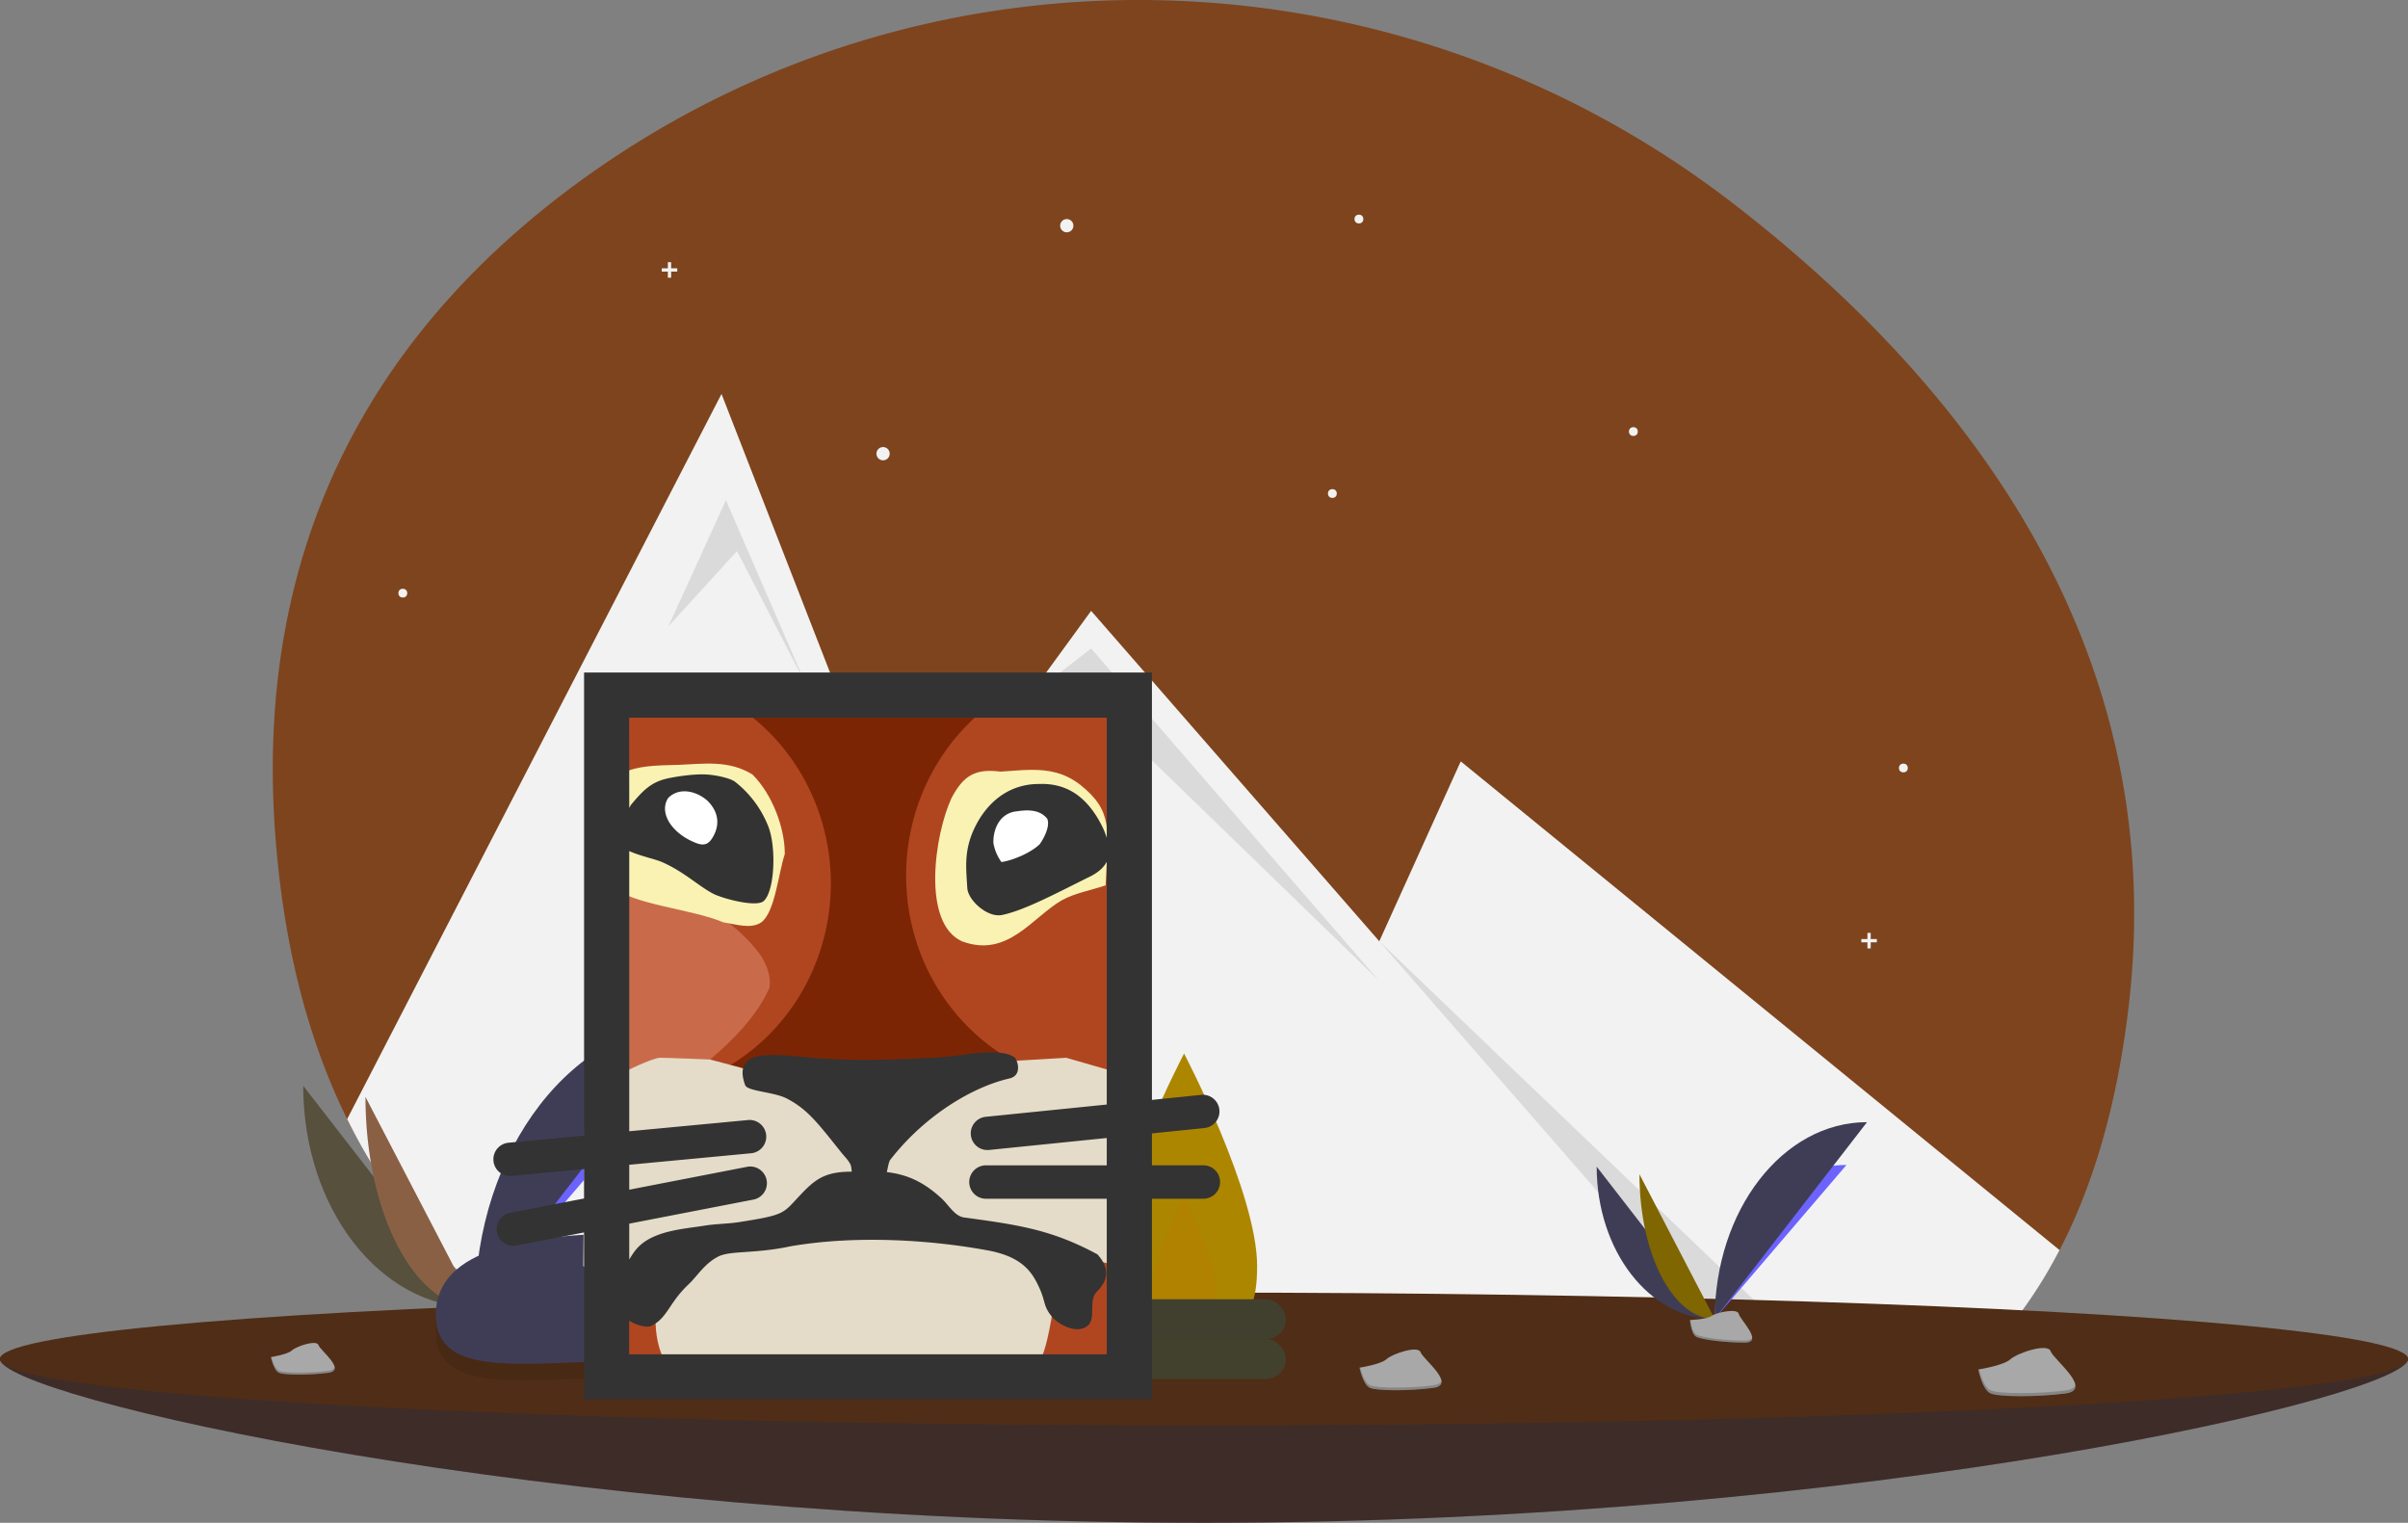<?xml version="1.0" encoding="UTF-8" standalone="no"?>
<svg
   width="1088"
   height="687.962"
   viewBox="0 0 1088 687.962"
   version="1.1"
   id="svg162"
   sodipodi:docname="undraw_docusaurus_mountain.svg"
   xml:space="preserve"
   inkscape:version="1.2.2 (732a01da63, 2022-12-09)"
   xmlns:inkscape="http://www.inkscape.org/namespaces/inkscape"
   xmlns:sodipodi="http://sodipodi.sourceforge.net/DTD/sodipodi-0.dtd"
   xmlns="http://www.w3.org/2000/svg"
   xmlns:svg="http://www.w3.org/2000/svg"><rect x="0" y="0" width="1088" height="687.962" fill="#808080" stroke="none"/><defs
     id="defs166" /><sodipodi:namedview
     id="namedview164"
     pagecolor="#ffffff"
     bordercolor="#000000"
     borderopacity="0.25"
     inkscape:showpageshadow="2"
     inkscape:pageopacity="0.0"
     inkscape:pagecheckerboard="0"
     inkscape:deskcolor="#d1d1d1"
     showgrid="false"
     inkscape:zoom="0.48808566"
     inkscape:cx="562.40129"
     inkscape:cy="357.51921"
     inkscape:window-width="1649"
     inkscape:window-height="1259"
     inkscape:window-x="456"
     inkscape:window-y="456"
     inkscape:window-maximized="0"
     inkscape:current-layer="svg162" /><title
     id="title2">Easy to Use</title><g
     id="Group_11"
     data-name="Group 11"><path
       id="Path_83"
       data-name="Path 83"
       d="m 1017.81,560.461 c -5.27,45.15 -16.22,81.4 -31.25,110.31 -20,38.52 -54.21,54.04 -84.77,70.28 a 193.275,193.275 0 0 1 -27.46,11.94 c -55.61,19.3 -117.85,14.18 -166.74,3.99 A 657.282,657.282 0 0 0 603.5,743.821 q -14.97,-0.675 -29.97,-0.67 c -15.42,0.02 -293.07,5.29 -360.67,-131.57 -16.69,-33.76 -28.13,-75 -32.24,-125.27 -11.63,-142.12 52.29,-235.46 134.74,-296.47 155.97,-115.41 369.76,-110.57 523.43,7.88 102.36,78.9 198.2,198.31 179.02,362.74 z"
       transform="translate(-56,-106.019)"
       fill="#3f3d56"
       style="fill:#7d3200;fill-opacity:0.777" /><path
       id="Path_84"
       data-name="Path 84"
       d="m 986.56,670.771 c -20,38.52 -47.21,64.04 -77.77,80.28 a 193.272,193.272 0 0 1 -27.46,11.94 c -55.61,19.3 -117.85,14.18 -166.74,3.99 A 657.3,657.3 0 0 0 610.5,753.821 q -14.97,-0.675 -29.97,-0.67 -23.13,0.03 -46.25,1.72 c -100.17,7.36 -253.82,-6.43 -321.42,-143.29 L 382,283.981 444.95,445.6 l 20.09,51.59 55.37,-75.98 28.59,-39.229 130.2,149.27 36.8,-81.27 254.78,207.919 14.21,11.59 z"
       transform="translate(-56,-106.019)"
       fill="#f2f2f2" /><path
       id="Path_85"
       data-name="Path 85"
       d="m 302,282.962 26,-57 36,83 -31,-60 z"
       opacity="0.1" /><path
       id="Path_86"
       data-name="Path 86"
       d="m 610.5,753.821 q -14.97,-0.675 -29.97,-0.67 L 465.04,497.191 Z"
       transform="translate(-56,-106.019)"
       opacity="0.1" /><path
       id="Path_87"
       data-name="Path 87"
       d="M 464.411,315.191 493,292.962 l 130,150 -132,-128 z"
       opacity="0.1" /><path
       id="Path_88"
       data-name="Path 88"
       d="m 908.79,751.051 a 193.265,193.265 0 0 1 -27.46,11.94 L 679.2,531.251 Z"
       transform="translate(-56,-106.019)"
       opacity="0.1" /><circle
       id="Ellipse_11"
       data-name="Ellipse 11"
       cx="3"
       cy="3"
       r="3"
       transform="translate(479,98.962)"
       fill="#f2f2f2" /><circle
       id="Ellipse_12"
       data-name="Ellipse 12"
       cx="3"
       cy="3"
       r="3"
       transform="translate(396,201.962)"
       fill="#f2f2f2" /><circle
       id="Ellipse_13"
       data-name="Ellipse 13"
       cx="2"
       cy="2"
       r="2"
       transform="translate(600,220.962)"
       fill="#f2f2f2" /><circle
       id="Ellipse_14"
       data-name="Ellipse 14"
       cx="2"
       cy="2"
       r="2"
       transform="translate(180,265.962)"
       fill="#f2f2f2" /><circle
       id="Ellipse_15"
       data-name="Ellipse 15"
       cx="2"
       cy="2"
       r="2"
       transform="translate(612,96.962)"
       fill="#f2f2f2" /><circle
       id="Ellipse_16"
       data-name="Ellipse 16"
       cx="2"
       cy="2"
       r="2"
       transform="translate(736,192.962)"
       fill="#f2f2f2" /><circle
       id="Ellipse_17"
       data-name="Ellipse 17"
       cx="2"
       cy="2"
       r="2"
       transform="translate(858,344.962)"
       fill="#f2f2f2" /><path
       id="Path_89"
       data-name="Path 89"
       d="m 306,121.222 h -2.76 v -2.76 h -1.48 v 2.76 H 299 v 1.478 h 2.76 v 2.759 h 1.48 V 122.7 H 306 Z"
       fill="#f2f2f2" /><path
       id="Path_90"
       data-name="Path 90"
       d="m 848,424.222 h -2.76 v -2.76 h -1.48 v 2.76 H 841 v 1.478 h 2.76 v 2.759 h 1.48 V 425.7 H 848 Z"
       fill="#f2f2f2" /><path
       id="Path_91"
       data-name="Path 91"
       d="m 1144,719.981 c 0,16.569 -243.557,74 -544,74 -300.443,0 -544,-57.431 -544,-74 0,-16.569 243.557,14 544,14 300.443,0 544,-30.568 544,-14 z"
       transform="translate(-56,-106.019)"
       fill="#3f3d56"
       style="fill:#3c2e2e;fill-opacity:1" /><path
       id="Path_92"
       data-name="Path 92"
       d="m 1144,719.981 c 0,16.569 -243.557,74 -544,74 -300.443,0 -544,-57.431 -544,-74 0,-16.569 243.557,14 544,14 300.443,0 544,-30.568 544,-14 z"
       transform="translate(-56,-106.019)"
       opacity="0.1"
       style="fill:#552200" /><ellipse
       id="Ellipse_18"
       data-name="Ellipse 18"
       cx="544"
       cy="30"
       rx="544"
       ry="30"
       transform="translate(0,583.962)"
       fill="#3f3d56"
       style="fill:#502d16" /><path
       id="Path_93"
       data-name="Path 93"
       d="m 624,677.981 c 0,33.137 -14.775,24 -33,24 -18.225,0 -33,9.137 -33,-24 0,-33.137 33,-96 33,-96 0,0 33,62.863 33,96 z"
       transform="translate(-56,-106.019)"
       fill="#ff6584"
       style="fill:#ad8600;fill-opacity:1" /><path
       id="Path_94"
       data-name="Path 94"
       d="m 606,690.66 c 0,15.062 -6.716,10.909 -15,10.909 -8.284,0 -15,4.153 -15,-10.909 0,-15.062 15,-43.636 15,-43.636 0,0 15,28.576 15,43.636 z"
       transform="translate(-56,-106.019)"
       opacity="0.1"
       style="fill:#d45500" /><rect
       id="Rectangle_97"
       data-name="Rectangle 97"
       width="92"
       height="18"
       rx="9"
       transform="translate(489,604.962)"
       fill="#2f2e41"
       x="0"
       y="0"
       style="fill:#41412e;fill-opacity:1" /><rect
       id="Rectangle_98"
       data-name="Rectangle 98"
       width="92"
       height="18"
       rx="9"
       transform="translate(489,586.962)"
       fill="#2f2e41"
       x="0"
       y="0"
       style="fill:#41402e;fill-opacity:1" /><path
       id="Path_95"
       data-name="Path 95"
       d="m 193,596.547 c 0,55.343 34.719,100.126 77.626,100.126"
       transform="translate(-56,-106.019)"
       fill="#3f3d56"
       style="fill:#56503d;fill-opacity:1" /><path
       id="Path_96"
       data-name="Path 96"
       d="m 270.626,696.673 c 0,-55.965 38.745,-101.251 86.626,-101.251"
       transform="translate(-56,-106.019)"
       fill="#6c63ff" /><path
       id="Path_97"
       data-name="Path 97"
       d="m 221.125,601.564 c 0,52.57 22.14,95.109 49.5,95.109"
       transform="translate(-56,-106.019)"
       fill="#6c63ff"
       style="fill:#8a6045;fill-opacity:1" /><path
       id="Path_98"
       data-name="Path 98"
       d="m 270.626,696.673 c 0,-71.511 44.783,-129.377 100.126,-129.377"
       transform="translate(-56,-106.019)"
       fill="#3f3d56" /><path
       id="Path_99"
       data-name="Path 99"
       d="m 254.3,697.379 c 0,0 11.009,-0.339 14.326,-2.7 3.317,-2.361 16.934,-5.183 17.757,-1.395 0.823,3.788 16.544,18.844 4.115,18.945 -12.429,0.101 -28.879,-1.936 -32.19,-3.953 -3.311,-2.017 -4.008,-10.897 -4.008,-10.897 z"
       transform="translate(-56,-106.019)"
       fill="#a8a8a8" /><path
       id="Path_100"
       data-name="Path 100"
       d="m 290.716,710.909 c -12.429,0.1 -28.879,-1.936 -32.19,-3.953 -2.522,-1.536 -3.527,-7.048 -3.863,-9.591 l -0.368,0.014 c 0,0 0.7,8.879 4.009,10.9 3.309,2.021 19.761,4.053 32.19,3.953 3.588,-0.029 4.827,-1.305 4.759,-3.2 -0.498,1.142 -1.867,1.855 -4.537,1.877 z"
       transform="translate(-56,-106.019)"
       opacity="0.2" /><path
       id="Path_101"
       data-name="Path 101"
       d="m 777.429,633.081 c 0,38.029 23.857,68.8 53.341,68.8"
       transform="translate(-56,-106.019)"
       fill="#3f3d56" /><path
       id="Path_102"
       data-name="Path 102"
       d="m 830.769,701.882 c 0,-38.456 26.623,-69.575 59.525,-69.575"
       transform="translate(-56,-106.019)"
       fill="#6c63ff" /><path
       id="Path_103"
       data-name="Path 103"
       d="m 796.755,636.528 c 0,36.124 15.213,65.354 34.014,65.354"
       transform="translate(-56,-106.019)"
       fill="#6c63ff"
       style="fill:#806600" /><path
       id="Path_104"
       data-name="Path 104"
       d="m 830.769,701.882 c 0,-49.139 30.773,-88.9 68.8,-88.9"
       transform="translate(-56,-106.019)"
       fill="#3f3d56" /><path
       id="Path_105"
       data-name="Path 105"
       d="m 819.548,702.367 c 0,0 7.565,-0.233 9.844,-1.856 2.279,-1.623 11.636,-3.562 12.2,-0.958 0.564,2.604 11.368,12.949 2.828,13.018 -8.54,0.069 -19.844,-1.33 -22.119,-2.716 -2.275,-1.386 -2.753,-7.488 -2.753,-7.488 z"
       transform="translate(-56,-106.019)"
       fill="#a8a8a8" /><path
       id="Path_106"
       data-name="Path 106"
       d="m 844.574,711.664 c -8.54,0.069 -19.844,-1.33 -22.119,-2.716 -1.733,-1.056 -2.423,-4.843 -2.654,-6.59 l -0.253,0.01 c 0,0 0.479,6.1 2.755,7.487 2.276,1.387 13.579,2.785 22.119,2.716 2.465,-0.02 3.317,-0.9 3.27,-2.2 -0.343,0.788 -1.283,1.278 -3.118,1.293 z"
       transform="translate(-56,-106.019)"
       opacity="0.2" /><path
       id="Path_107"
       data-name="Path 107"
       d="m 949.813,724.718 c 0,0 11.36,-1.729 14.5,-4.591 3.14,-2.862 16.89,-7.488 18.217,-3.667 1.327,3.821 19.494,17.447 6.633,19.107 -12.861,1.66 -30.153,1.609 -33.835,-0.065 -3.682,-1.674 -5.515,-10.784 -5.515,-10.784 z"
       transform="translate(-56,-106.019)"
       fill="#a8a8a8" /><path
       id="Path_108"
       data-name="Path 108"
       d="m 989.228,734.173 c -12.86,1.659 -30.153,1.609 -33.835,-0.065 -2.8,-1.275 -4.535,-6.858 -5.2,-9.45 l -0.379,0.061 c 0,0 1.833,9.109 5.516,10.783 3.683,1.674 20.975,1.725 33.835,0.065 3.712,-0.479 4.836,-1.956 4.529,-3.906 -0.375,1.246 -1.703,2.156 -4.466,2.512 z"
       transform="translate(-56,-106.019)"
       opacity="0.2" /><path
       id="Path_109"
       data-name="Path 109"
       d="m 670.26,723.9 c 0,0 9.587,-1.459 12.237,-3.875 2.65,-2.416 14.255,-6.32 15.374,-3.095 1.119,3.225 16.452,14.725 5.6,16.125 -10.852,1.4 -25.448,1.358 -28.555,-0.055 -3.107,-1.413 -4.656,-9.1 -4.656,-9.1 z"
       transform="translate(-56,-106.019)"
       fill="#a8a8a8" /><path
       id="Path_110"
       data-name="Path 110"
       d="m 703.524,731.875 c -10.853,1.4 -25.448,1.358 -28.555,-0.055 -2.367,-1.076 -3.827,-5.788 -4.39,-7.976 l -0.32,0.051 c 0,0 1.547,7.687 4.655,9.1 3.108,1.413 17.7,1.456 28.555,0.055 3.133,-0.4 4.081,-1.651 3.822,-3.3 -0.314,1.057 -1.435,1.825 -3.767,2.125 z"
       transform="translate(-56,-106.019)"
       opacity="0.2" /><path
       id="Path_111"
       data-name="Path 111"
       d="m 178.389,719.109 c 0,0 7.463,-1.136 9.527,-3.016 2.064,-1.88 11.1,-4.92 11.969,-2.409 0.869,2.511 12.808,11.463 4.358,12.553 -8.45,1.09 -19.811,1.057 -22.23,-0.043 -2.419,-1.1 -3.624,-7.085 -3.624,-7.085 z"
       transform="translate(-56,-106.019)"
       fill="#a8a8a8" /><path
       id="Path_112"
       data-name="Path 112"
       d="m 204.285,725.321 c -8.449,1.09 -19.811,1.057 -22.23,-0.043 -1.842,-0.838 -2.979,-4.506 -3.417,-6.209 l -0.249,0.04 c 0,0 1.2,5.984 3.624,7.085 2.424,1.101 13.781,1.133 22.23,0.043 2.439,-0.315 3.177,-1.285 2.976,-2.566 -0.246,0.818 -1.119,1.416 -2.934,1.65 z"
       transform="translate(-56,-106.019)"
       opacity="0.2" /><path
       id="Path_113"
       data-name="Path 113"
       d="m 439.7,707.337 c 0,30.22 -42.124,20.873 -93.7,20.873 -51.576,0 -93.074,9.347 -93.074,-20.873 0,-30.22 42.118,-36.793 93.694,-36.793 51.576,0 93.08,6.573 93.08,36.793 z"
       transform="translate(-56,-106.019)"
       opacity="0.1" /><path
       id="Path_114"
       data-name="Path 114"
       d="m 439.7,699.9 c 0,30.22 -42.124,20.873 -93.7,20.873 -51.576,0 -93.074,9.347 -93.074,-20.873 0,-30.22 42.114,-36.8 93.69,-36.8 51.576,0 93.084,6.576 93.084,36.8 z"
       transform="translate(-56,-106.019)"
       fill="#3f3d56" /></g><g
     style="fill:none"
     id="g633"
     transform="matrix(22.526,0,0,22.526,200.715,288.901)"><path
       d="M 2.875,1.21 H 13.441 V 9.692 H 2.875 Z"
       fill="#7c2504"
       id="path606" /><path
       d="m 11.093,1.21 c -1.14,0.782 -1.827,2.105 -1.828,3.523 0,1.747 1.023,3.246 2.482,3.89 v 6.021 h 1.694 V 1.21 Z m -8.218,0 V 14.88 H 4.588 V 9.009 A 4.073,4.225 0 0 0 7.755,4.894 4.073,4.225 0 0 0 5.673,1.21 Z"
       fill="#b04620"
       id="path608" /><path
       d="M 6.35,6.339 C 6.47,6.527 6.56,6.764 6.524,6.984 6.279,7.549 5.764,8.06 5.333,8.424 4.603,9.092 3.891,9.318 2.9,9.417 V 4.002 C 4,4.79 5.58,5.269 6.35,6.339 Z"
       fill="#c96b4b"
       id="path610" /><path
       d="m 4.332,8.389 c -0.158,0 -0.79,0.316 -0.79,0.316 l -0.65,0.561 h -0.07 l -0.034,3.3 0.333,0.28 0.562,-0.105 c 0.37,-0.073 0.72,-0.394 1.106,-0.368 0,0 -0.368,0.375 -0.457,0.614 -0.177,0.595 -0.124,1.405 0.334,1.79 0.25,0.201 0.612,0.202 0.93,0.246 1.464,-0.037 4.222,0.01 5.74,0.035 0.626,-0.22 0.74,-0.879 0.841,-1.422 0.07,-0.409 0.049,-0.903 -0.193,-1.21 -0.215,-0.265 -0.877,-0.527 -0.877,-0.527 0,0 1.117,0.332 1.68,0.482 0.2,0.054 0.601,0.15 0.601,0.15 L 13.511,8.687 12.476,8.389 11.3,8.459 C 9.366,8.905 8.192,8.684 6.386,8.704 L 5.333,8.424 c 0,0 -0.843,-0.035 -1,-0.035 z"
       fill="#e4dcc8"
       id="path612" /><path
       d="M 4.708,2.514 C 3.761,2.536 3.233,2.544 2.9,3.708 c -0.061,0.43 0.13,0.923 0.439,1.228 0.415,0.386 1.612,0.462 2.264,0.738 0.249,0.037 0.546,0.14 0.755,0 C 6.635,5.472 6.703,4.687 6.831,4.304 6.834,3.793 6.588,3.112 6.182,2.707 5.705,2.413 5.202,2.495 4.708,2.514 Z m 7.065,0.1 C 11.573,2.616 11.368,2.638 11.16,2.65 10.642,2.584 10.412,2.736 10.177,3.176 9.834,3.914 9.573,5.69 10.387,6.054 11.302,6.394 11.793,5.573 12.388,5.23 12.659,5.081 12.973,5.032 13.266,4.931 13.315,3.823 13.427,3.448 12.756,2.913 12.434,2.664 12.108,2.612 11.773,2.615 Z"
       fill="#f9f2b3"
       id="path614" /><path
       d="M 2.805,0.663 V 9.95 l -1.516,0.143 a 0.334,0.334 0 1 0 0.063,0.666 l 1.453,-0.138 v 0.59 l -1.483,0.288 a 0.334,0.334 0 1 0 0.127,0.656 l 1.356,-0.263 v 3.349 h 11.39 v -4.025 h 1.032 a 0.335,0.335 0 1 0 0,-0.67 H 14.195 V 9.906 L 15.249,9.798 A 0.334,0.334 0 1 0 15.182,9.133 L 14.195,9.234 V 0.663 Z M 3.71,1.568 h 9.579 V 3.979 A 1.607,1.607 0 0 0 13.201,3.755 c -0.315,-0.63 -0.738,-0.878 -1.277,-0.857 -0.636,10e-4 -1.105,0.415 -1.342,1.009 -0.152,0.398 -0.113,0.704 -0.09,1.082 0.016,0.24 0.4,0.593 0.692,0.537 0.453,-0.088 1.18,-0.482 1.757,-0.765 0.18,-0.088 0.289,-0.19 0.348,-0.303 v 4.869 l -2.427,0.246 a 0.334,0.334 0 1 0 0.067,0.665 l 2.36,-0.24 v 0.549 h -2.405 a 0.335,0.335 0 1 0 0,0.669 h 2.405 v 3.12 H 3.71 v -0.677 c 0.117,0.087 0.348,0.15 0.436,0.11 0.33,-0.153 0.357,-0.46 0.749,-0.83 0.182,-0.171 0.323,-0.42 0.599,-0.562 0.246,-0.126 0.727,-0.052 1.452,-0.207 1.346,-0.232 2.858,-0.122 3.97,0.085 0.707,0.134 0.891,0.457 1.033,0.776 0.11,0.248 0.07,0.353 0.247,0.558 0.137,0.16 0.505,0.353 0.716,0.169 0.168,-0.147 0,-0.502 0.182,-0.682 0.204,-0.204 0.28,-0.442 0.007,-0.745 -0.902,-0.485 -1.542,-0.586 -2.66,-0.737 C 10.242,11.574 10.125,11.349 9.98,11.214 9.635,10.894 9.305,10.731 8.877,10.682 8.893,10.627 8.914,10.478 8.945,10.438 9.64,9.541 10.604,8.971 11.337,8.804 11.61,8.742 11.494,8.412 11.43,8.373 11.285,8.285 11.099,8.28 10.93,8.28 10.611,8.281 10.297,8.36 9.98,8.378 9.028,8.432 8.197,8.46 7.329,8.384 7.042,8.359 6.753,8.326 6.465,8.338 6.002,8.358 5.911,8.592 6.035,8.936 c 0.045,0.128 0.579,0.135 0.84,0.272 0.423,0.22 0.632,0.51 1.103,1.097 0.058,0.071 0.126,0.137 0.167,0.218 0.023,0.046 0.023,0.1 0.03,0.15 -0.514,0.002 -0.712,0.127 -1.025,0.46 -0.363,0.38 -0.283,0.403 -1.243,0.553 -0.22,0.034 -0.458,0.033 -0.678,0.069 -0.413,0.067 -1.056,0.097 -1.375,0.472 -0.062,0.073 -0.1,0.14 -0.143,0.208 v -0.719 l 2.476,-0.48 A 0.335,0.335 0 1 0 6.059,10.579 l -2.348,0.456 v -0.5 L 6.156,10.304 A 0.334,0.334 0 1 0 6.093,9.638 L 3.711,9.863 v -5.62 c 0.2,0.094 0.516,0.16 0.657,0.221 C 4.81,4.658 5.105,4.948 5.393,5.098 5.573,5.192 6.259,5.38 6.409,5.245 6.631,5.045 6.671,4.128 6.483,3.707 A 2.12,2.12 0 0 0 5.832,2.853 C 5.742,2.781 5.402,2.7 5.152,2.705 4.902,2.709 4.596,2.758 4.441,2.796 4.126,2.875 3.968,3.055 3.758,3.301 3.746,3.313 3.727,3.351 3.711,3.377 Z"
       fill="#1c0e01"
       id="path616"
       style="fill:#333333" /><path
       d="M 4.487,3.186 C 4.377,3.368 4.437,3.568 4.549,3.719 4.643,3.844 4.771,3.945 4.909,4.017 5.131,4.127 5.269,4.179 5.393,3.955 5.544,3.691 5.484,3.435 5.281,3.235 5.051,3.031 4.7,2.958 4.487,3.185 Z m 7,0.26 c -0.326,0.03 -0.478,0.33 -0.472,0.633 a 0.91,0.91 0 0 0 0.162,0.385 c 0.247,-0.037 0.604,-0.197 0.769,-0.36 0.093,-0.133 0.21,-0.369 0.149,-0.509 -0.152,-0.191 -0.403,-0.18 -0.608,-0.149 z"
       fill="#ffffff"
       id="path618" /></g></svg>
